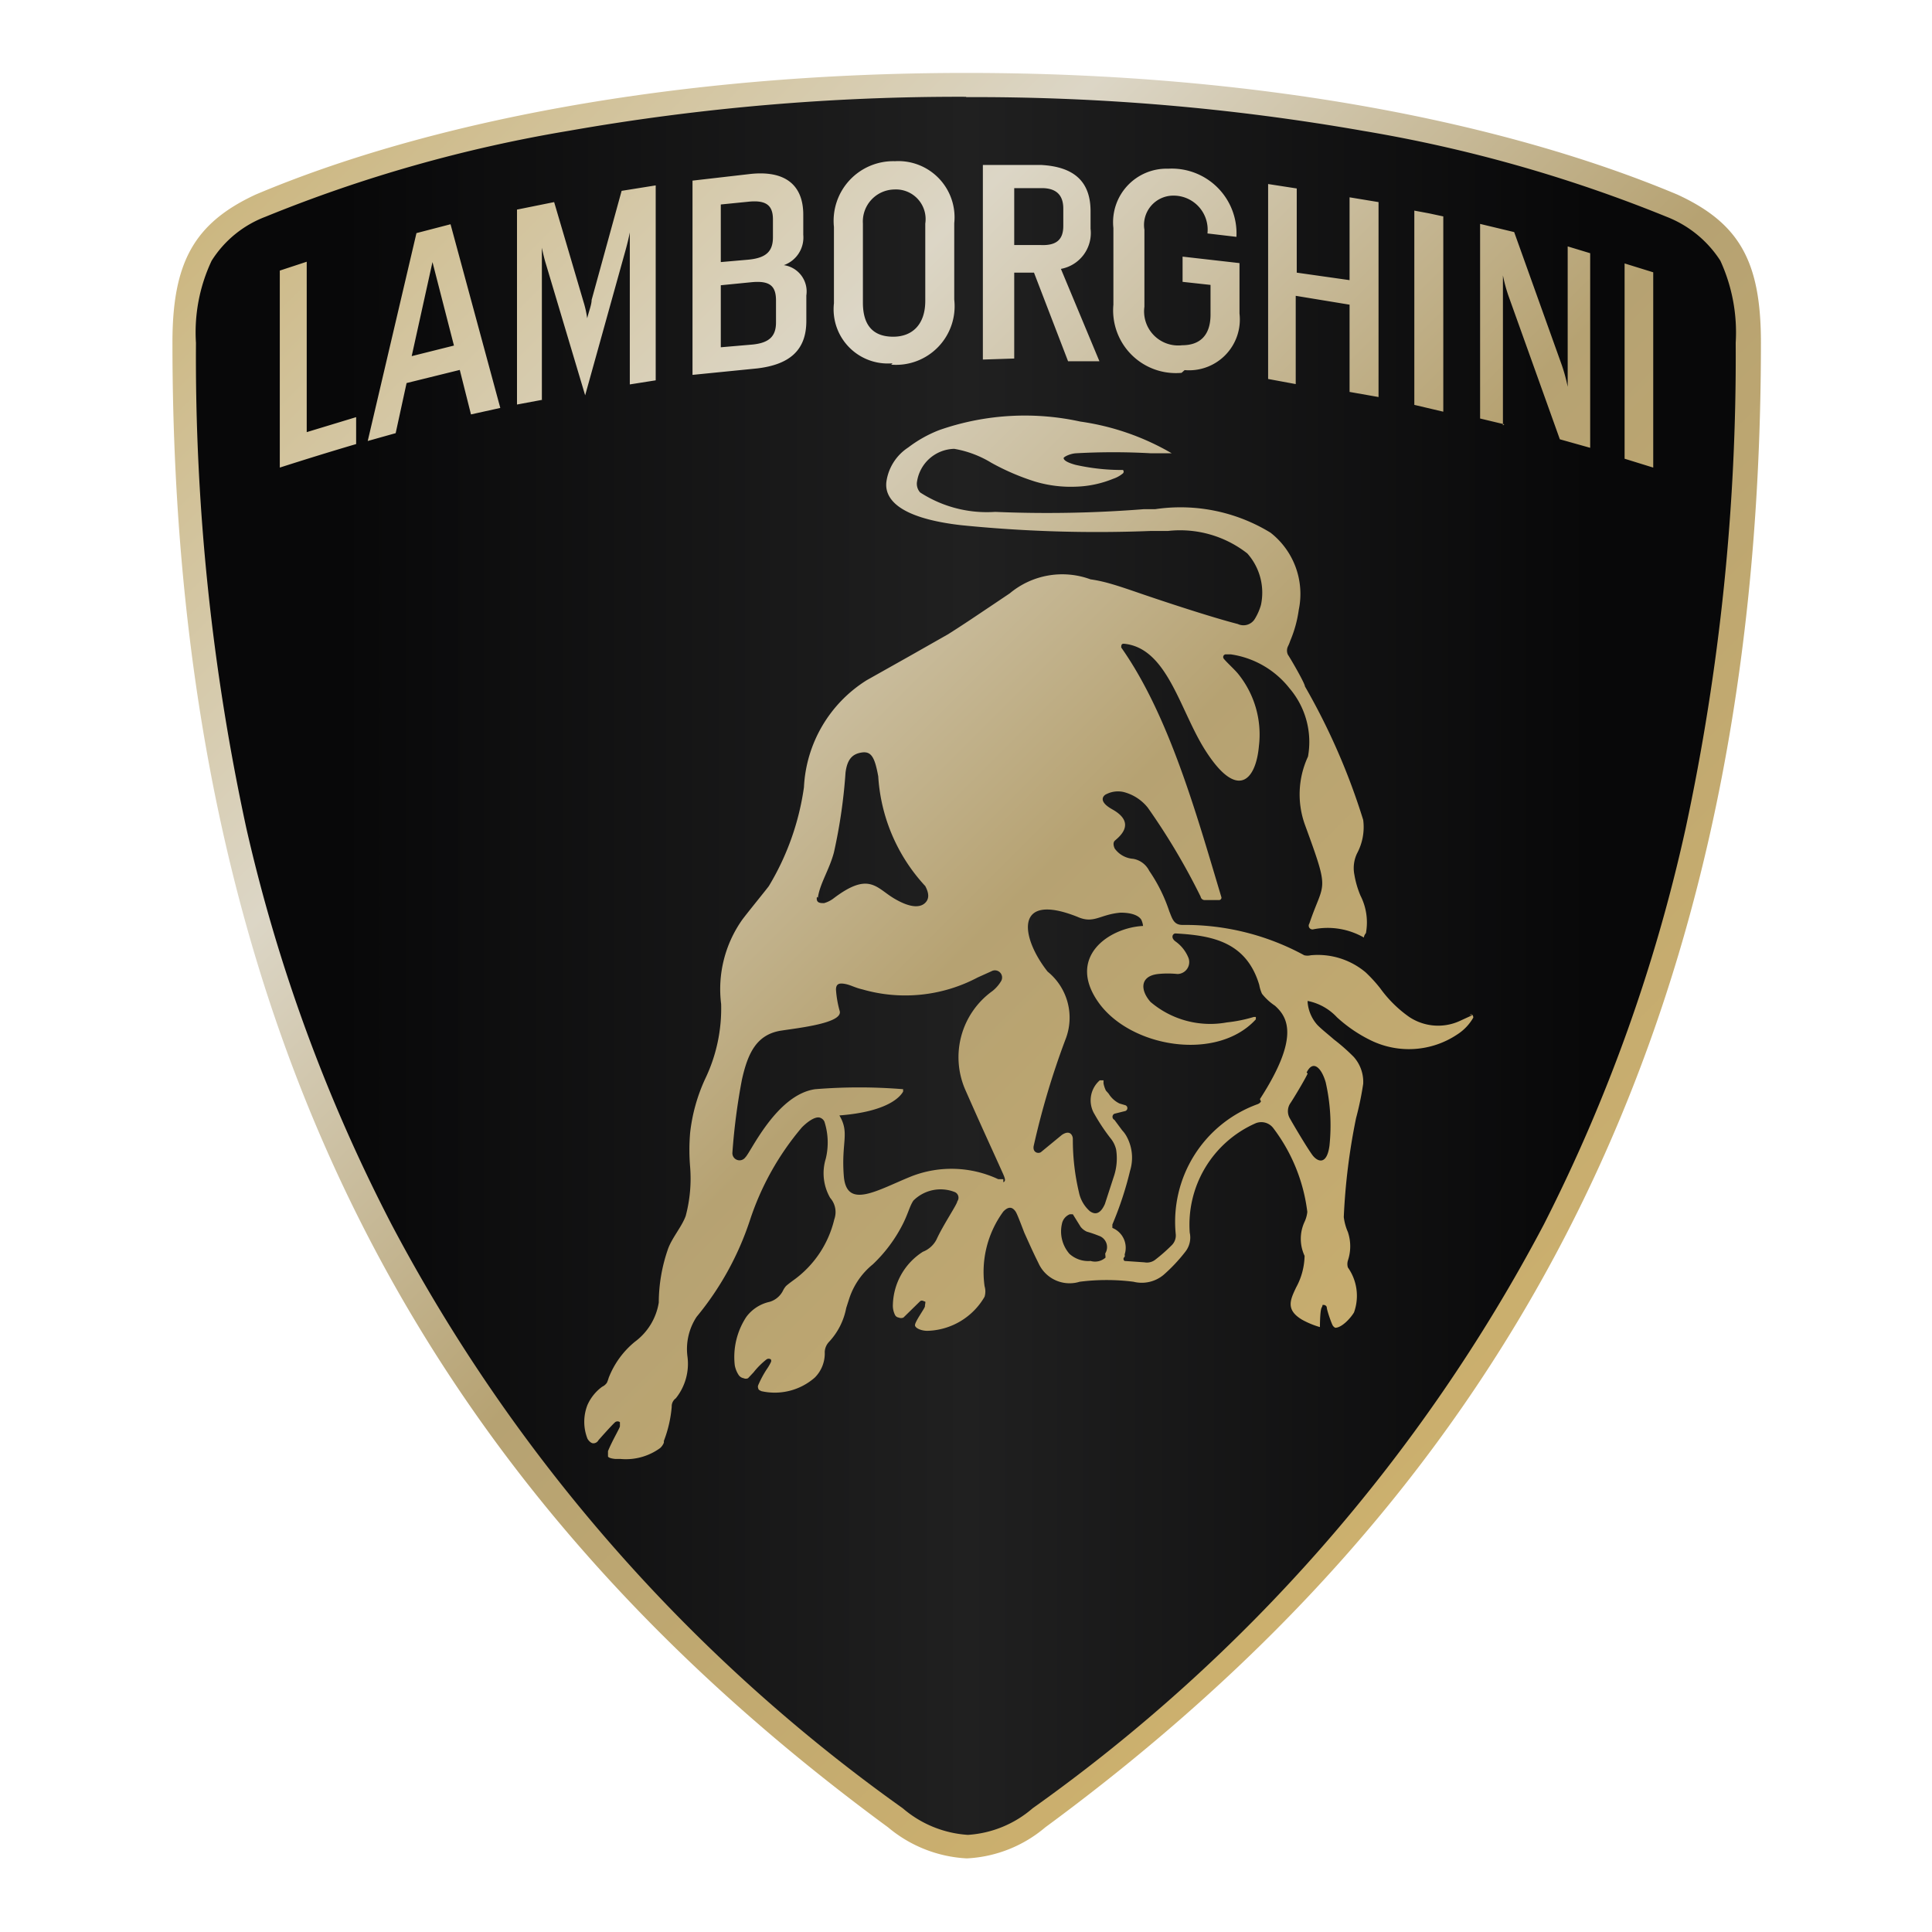 <svg id="Слой_1" data-name="Слой 1" xmlns="http://www.w3.org/2000/svg" xmlns:xlink="http://www.w3.org/1999/xlink" viewBox="0 0 56.69 56.69"><defs><style>.cls-1{fill:url(#Безымянный_градиент_3);}.cls-2{fill:url(#Безымянный_градиент_2);}</style><linearGradient id="Безымянный_градиент_3" x1="5.41" y1="4.7" x2="51.29" y2="4.7" gradientTransform="matrix(1, 0, 0, -1, 0, 33.04)" gradientUnits="userSpaceOnUse"><stop offset="0.1" stop-color="#080809"/><stop offset="0.5" stop-color="#202020"/><stop offset="0.9" stop-color="#080809"/></linearGradient><linearGradient id="Безымянный_градиент_2" x1="10.22" y1="30.51" x2="46.47" y2="-5.74" gradientTransform="matrix(1, 0, 0, -1, 0, 33.04)" gradientUnits="userSpaceOnUse"><stop offset="0" stop-color="#ccb781"/><stop offset="0.3" stop-color="#dcd6c6"/><stop offset="0.6" stop-color="#b6a272"/><stop offset="1" stop-color="#ccb06e"/></linearGradient></defs><path class="cls-1" d="M28.35,54.19a3.5,3.5,0,0,1-2.1-.84A49.49,49.49,0,0,1,11.08,36.09,48.72,48.72,0,0,1,6.89,24.38,65.25,65.25,0,0,1,5.41,10.06,5.23,5.23,0,0,1,5.9,7.48,3.57,3.57,0,0,1,7.64,6a43,43,0,0,1,9-2.55,67.63,67.63,0,0,1,11.73-1,67.52,67.52,0,0,1,11.72,1A42.52,42.52,0,0,1,49,6a3.56,3.56,0,0,1,1.75,1.44,5.21,5.21,0,0,1,.5,2.58,65.86,65.86,0,0,1-1.48,14.32,48.74,48.74,0,0,1-4.2,11.71A49.41,49.41,0,0,1,30.46,53.34a3.55,3.55,0,0,1-2.11.85Z"/><path class="cls-2" d="M43.22,29.78l-.37.17a1.53,1.53,0,0,1-1.5-.11A3.59,3.59,0,0,1,40.5,29a4.19,4.19,0,0,0-.43-.47,2.18,2.18,0,0,0-1.61-.5.41.41,0,0,1-.19,0,7.31,7.31,0,0,0-3.57-.89c-.26,0-.3-.18-.39-.4a4.7,4.7,0,0,0-.59-1.19.65.65,0,0,0-.47-.35.73.73,0,0,1-.54-.3s-.08-.15,0-.23.68-.5-.07-.92c-.45-.25-.25-.42-.17-.45a.75.75,0,0,1,.5-.06,1.33,1.33,0,0,1,.71.46,19.46,19.46,0,0,1,1.55,2.61.12.12,0,0,0,.11.1l.43,0a.07.07,0,0,0,.07-.08C35.12,23.93,34.31,21,32.9,19c0-.06,0-.12.09-.11,1.26.13,1.62,1.92,2.36,3.1.95,1.51,1.5.92,1.59-.1a2.83,2.83,0,0,0-.62-2.13c-.12-.14-.33-.33-.41-.43a.08.08,0,0,1,.05-.13h.15a2.68,2.68,0,0,1,1.73,1,2.42,2.42,0,0,1,.54,2,2.63,2.63,0,0,0-.09,2c.75,2.05.56,1.62.13,2.9a.11.11,0,0,0,.11.17,2.14,2.14,0,0,1,1.49.24l0,0s0-.06.06-.13a1.73,1.73,0,0,0-.16-1.1,2.74,2.74,0,0,1-.18-.62,1,1,0,0,1,.08-.62A1.63,1.63,0,0,0,40,24.06a19.27,19.27,0,0,0-1.71-3.92c0-.09-.43-.83-.5-.93a.29.29,0,0,1,0-.24,1.22,1.22,0,0,0,.07-.17,3.57,3.57,0,0,0,.25-.91,2.28,2.28,0,0,0-.83-2.26,5.06,5.06,0,0,0-3.38-.69l-.33,0a36.14,36.14,0,0,1-4.37.08A3.6,3.6,0,0,1,27,14.45a.38.38,0,0,1-.09-.33A1.13,1.13,0,0,1,28,13.17a3.09,3.09,0,0,1,1.09.41,6.93,6.93,0,0,0,1.28.55,3.65,3.65,0,0,0,1.21.15,3.12,3.12,0,0,0,1.08-.23.89.89,0,0,0,.29-.16.07.07,0,0,0,0-.1s0,0-.12,0a6.21,6.21,0,0,1-1.27-.15c-.33-.09-.35-.17-.35-.2s.18-.13.37-.14a19.65,19.65,0,0,1,2.18,0l.39,0h.23s0,0,0,0a0,0,0,0,0,0,0,7.37,7.37,0,0,0-2.68-.93,7.61,7.61,0,0,0-4.14.25,3.71,3.71,0,0,0-.91.51,1.44,1.44,0,0,0-.64,1c-.06.46.28,1.06,2.19,1.28a39.75,39.75,0,0,0,5.56.17h.51a3.2,3.2,0,0,1,2.33.66A1.73,1.73,0,0,1,37,17.75a1.65,1.65,0,0,1-.18.41.39.39,0,0,1-.5.15c-.78-.2-2.17-.66-2.84-.89S32.43,17.06,32,17a2.4,2.4,0,0,0-2.37.41l-.61.41c-.33.22-.71.48-1.2.79l-1.11.63-1.28.72a3.93,3.93,0,0,0-1.84,3.14A7.69,7.69,0,0,1,22.56,26c-.08.11-.66.82-.79,1a3.53,3.53,0,0,0-.61,2.46,4.76,4.76,0,0,1-.47,2.2,5.12,5.12,0,0,0-.44,1.58,6,6,0,0,0,0,1,4.26,4.26,0,0,1-.13,1.44c-.12.33-.42.66-.53,1a4.82,4.82,0,0,0-.26,1.54,1.78,1.78,0,0,1-.7,1.15,2.57,2.57,0,0,0-.77,1.06,1.09,1.09,0,0,1-.05.14.34.34,0,0,1-.14.12,1.33,1.33,0,0,0-.43.53,1.35,1.35,0,0,0,0,1s.07.12.16.13a.17.17,0,0,0,.16-.09s.35-.4.49-.53a.12.12,0,0,1,.14,0s0,.07,0,.12-.22.41-.35.73h0s0,.11,0,.15.1.07.22.08h.15a1.71,1.71,0,0,0,1.16-.32.41.41,0,0,0,.11-.16l0-.05a3.63,3.63,0,0,0,.23-1,.29.29,0,0,1,.12-.25,1.62,1.62,0,0,0,.34-1.24,1.72,1.72,0,0,1,.27-1.15A8.72,8.72,0,0,0,22,35.82a8.12,8.12,0,0,1,1.53-2.74c.2-.2.39-.31.51-.29a.22.22,0,0,1,.15.12A2,2,0,0,1,24.23,34a1.45,1.45,0,0,0,.13,1.15.63.63,0,0,1,.12.63,3.07,3.07,0,0,1-1.15,1.75s-.21.15-.27.21a.62.62,0,0,0-.08.12.64.64,0,0,1-.4.34,1.16,1.16,0,0,0-.68.44,2.14,2.14,0,0,0-.34,1.42.77.77,0,0,0,.11.28.22.22,0,0,0,.15.1.15.15,0,0,0,.13,0l.16-.17a2.27,2.27,0,0,1,.38-.38.11.11,0,0,1,.13,0,.09.09,0,0,1,0,.08,1.51,1.51,0,0,1-.13.22,3.06,3.06,0,0,0-.24.45.12.12,0,0,0,0,.1c0,.05.08.07.09.08a1.78,1.78,0,0,0,1.57-.4,1,1,0,0,0,.29-.75.46.46,0,0,1,.12-.29,2,2,0,0,0,.51-1l.09-.28a2.16,2.16,0,0,1,.69-1,4.3,4.3,0,0,0,.9-1.22c.15-.31.18-.48.29-.65a1.13,1.13,0,0,1,1.22-.25.18.18,0,0,1,.07.27c0,.08-.42.7-.61,1.12a.76.76,0,0,1-.4.36,1.9,1.9,0,0,0-.88,1.54.62.62,0,0,0,.06.31.14.14,0,0,0,.11.08.17.17,0,0,0,.14,0l.48-.47c.06-.06.12,0,.15,0s0,.08,0,.14-.32.48-.29.57.21.15.36.15a2,2,0,0,0,1.68-1,.54.54,0,0,0,0-.31,3,3,0,0,1,.55-2.19c.2-.21.31-.07.36,0s.2.48.26.63c.15.33.25.56.41.88a1,1,0,0,0,1.21.55,6.23,6.23,0,0,1,1.58,0,1,1,0,0,0,.88-.2,4.83,4.83,0,0,0,.64-.68.67.67,0,0,0,.13-.56,3.25,3.25,0,0,1,1.91-3.2.44.44,0,0,1,.54.13,5.09,5.09,0,0,1,1,2.46.91.91,0,0,1-.08.29,1.18,1.18,0,0,0,0,1,2,2,0,0,1-.25.93c-.17.36-.31.65.17.94a2.49,2.49,0,0,0,.53.22h0l0,0s0,0,0,0,0-.48.05-.57,0-.08.06-.08a.1.1,0,0,1,.09.06c0,.09.13.45.16.51a.18.18,0,0,0,.09.1c.19,0,.45-.28.55-.45a1.44,1.44,0,0,0-.18-1.32.36.36,0,0,1,0-.2,1.31,1.31,0,0,0,0-.84,1.55,1.55,0,0,1-.12-.44,18.52,18.52,0,0,1,.36-2.9A8.93,8.93,0,0,0,40,31.8a1.1,1.1,0,0,0-.28-.79,5.71,5.71,0,0,0-.58-.51c-.17-.15-.34-.28-.48-.42a1.14,1.14,0,0,1-.29-.66.43.43,0,0,1,0-.05s0,0,0,0a1.6,1.6,0,0,1,.86.48,4.18,4.18,0,0,0,1,.68,2.55,2.55,0,0,0,2.52-.17,1.43,1.43,0,0,0,.48-.5s0-.14-.11-.08M24,26.34c.05-.4.34-.83.47-1.33a15.59,15.59,0,0,0,.34-2.34c.05-.39.2-.55.48-.59s.38.15.48.7A5.2,5.2,0,0,0,27.15,26l0,0c.1.19.13.36,0,.49s-.4.18-.92-.13-.73-.79-1.77,0a.82.82,0,0,1-.28.14c-.11,0-.24,0-.21-.18m5.47,8.28s-.08,0-.15,0a3.24,3.24,0,0,0-2.53-.09c-1,.4-1.92,1-2,0s.18-1.26-.13-1.78a.11.11,0,0,1,0,0s0,0,0,0c1.41-.11,1.78-.54,1.87-.7a0,0,0,0,0,0-.07,15.88,15.88,0,0,0-2.58,0c-1.14.16-1.9,1.87-2.05,2a.21.21,0,0,1-.38-.13,18.46,18.46,0,0,1,.28-2.15c.17-.76.42-1.33,1.16-1.44.52-.08,1.8-.22,1.71-.57a3.06,3.06,0,0,1-.11-.63c0-.17.09-.2.26-.17s.29.11.51.16a4.54,4.54,0,0,0,3.39-.35l.4-.18a.21.21,0,0,1,.29.28,1.07,1.07,0,0,1-.26.3,2.39,2.39,0,0,0-.79,2.91c.56,1.27.72,1.6,1.11,2.47.06.14.07.2,0,.23m3,2.21A.46.46,0,0,1,32,37a.82.82,0,0,1-.62-.21,1,1,0,0,1-.22-.88.38.38,0,0,1,.23-.28s.07,0,.09,0l.23.37a.49.49,0,0,0,.18.14,3.5,3.5,0,0,1,.35.12.35.35,0,0,1,.19.52M37,32.32a.19.19,0,0,1-.1.08,3.67,3.67,0,0,0-2.4,3.82.4.4,0,0,1-.11.31,5,5,0,0,1-.5.44.4.4,0,0,1-.31.07L33,37a.07.07,0,0,1,0-.12.14.14,0,0,0,0-.07.63.63,0,0,0-.36-.78s0-.08,0-.1a10,10,0,0,0,.52-1.58,1.3,1.3,0,0,0-.1-1,.83.83,0,0,0-.13-.18l-.23-.31a.1.1,0,0,1,0-.18l.32-.08a.09.09,0,0,0,0-.17l-.17-.05a.76.76,0,0,1-.32-.29L32.45,32a.86.86,0,0,1-.07-.21l0-.09s-.08,0-.11,0a.78.78,0,0,0-.15,1,5.73,5.73,0,0,0,.49.73.81.81,0,0,1,.14.3,1.67,1.67,0,0,1-.07.8l-.26.8c-.16.36-.34.28-.44.21a1,1,0,0,1-.32-.55,6.69,6.69,0,0,1-.18-1.57c0-.1-.08-.28-.32-.12l-.62.51c-.09.05-.24,0-.21-.18a23.29,23.29,0,0,1,.93-3.12,1.74,1.74,0,0,0-.52-2c-.79-1-1-2.35.87-1.61.49.22.66-.07,1.27-.12.43,0,.57.14.61.21a.55.55,0,0,1,.05.18s0,0,0,0c-1,.05-2.25.91-1.31,2.24s3.48,1.75,4.62.5a0,0,0,0,0,0-.07,0,0,0,0,0-.06,0A4.25,4.25,0,0,1,36,30a2.7,2.7,0,0,1-2.24-.6c-.31-.35-.31-.76.22-.82a2.72,2.72,0,0,1,.57,0,.35.35,0,0,0,.32-.48,1.09,1.09,0,0,0-.37-.47c-.17-.12-.08-.25,0-.24,1.06.06,2.07.24,2.45,1.51a1.08,1.08,0,0,0,.08.26,1.64,1.64,0,0,0,.38.35c.38.34.73.93-.44,2.74m1.37-.78c.19-.39.44-.13.56.29a5.72,5.72,0,0,1,.11,1.86c-.08.59-.36.47-.51.26s-.48-.76-.65-1.06l0,0a.42.42,0,0,1,0-.43c.09-.13.44-.71.52-.89M28.35,2.85A65.86,65.86,0,0,1,40,3.84a42,42,0,0,1,8.9,2.52,3.3,3.3,0,0,1,1.58,1.29,5.05,5.05,0,0,1,.45,2.41,65.91,65.91,0,0,1-1.47,14.25A48.74,48.74,0,0,1,45.3,35.93a49.13,49.13,0,0,1-15,17.13,3.21,3.21,0,0,1-1.9.78,3.25,3.25,0,0,1-1.91-.78,49.23,49.23,0,0,1-15-17.13A48.72,48.72,0,0,1,7.23,24.31,65.28,65.28,0,0,1,5.75,10.06a4.92,4.92,0,0,1,.46-2.41A3.21,3.21,0,0,1,7.79,6.36a41.78,41.78,0,0,1,8.89-2.52,66,66,0,0,1,11.67-1m0-.7c-8.61,0-15.88,1.47-20.85,3.57-1.81.84-2.44,2-2.44,4.34,0,21.12,8.25,34.2,21,43.57a3.9,3.9,0,0,0,2.31.91,3.85,3.85,0,0,0,2.3-.91c12.73-9.37,21-22.45,21-43.57,0-2.38-.63-3.5-2.45-4.34-5-2.1-12.24-3.57-20.84-3.57M9,7.68v5l1.45-.44,0,.79c-.75.22-1.49.45-2.24.69V7.94Zm3.08,2.77.61-2.76.63,2.45Zm1.41.4.33,1.31.86-.19L13.22,6.58l-1,.26-1.43,6.1.82-.23.32-1.47,1.58-.39Zm2.41.88V7.79c0-.15,0-.35,0-.52q.06.29.12.48l1.15,3.85h0l1.18-4.24c.05-.18.1-.38.13-.54,0,.17,0,.37,0,.54v3.92l.76-.12V5.44l-1,.16-.88,3.2c0,.14-.08.33-.13.54a3,3,0,0,0-.11-.49l-.86-2.92-1.09.22v5.72l.75-.14Zm6.32-.92c.92-.11,1.44-.51,1.44-1.39V8.67A.78.78,0,0,0,23,7.78a.86.86,0,0,0,.57-.89V6.3c0-.87-.53-1.32-1.6-1.19l-1.65.19V11ZM21.15,6l.8-.08c.55-.06.73.12.73.52v.52c0,.4-.18.61-.73.66l-.8.07Zm0,2.37.91-.09c.54-.05.71.12.71.54v.64c0,.4-.19.6-.69.65l-.93.08V8.33Zm5,2.33A1.72,1.72,0,0,0,28,8.79V6.55a1.65,1.65,0,0,0-1.74-1.82,1.75,1.75,0,0,0-1.79,1.93V8.9a1.59,1.59,0,0,0,1.72,1.76m-.87-1.77V6.56a.94.94,0,0,1,.92-1,.87.87,0,0,1,.91,1V8.83c0,.69-.38,1.05-.94,1.05s-.89-.3-.89-1m4.44,1.64V8l.58,0,1,2.6.92,0L31.13,7.89A1.07,1.07,0,0,0,32,6.71V6.2c0-.87-.48-1.31-1.46-1.36-.42,0-1.17,0-1.7,0v5.71Zm0-5,.81,0c.44,0,.63.22.63.6v.51c0,.39-.19.58-.66.56l-.78,0V5.57Zm5,5.34a1.49,1.49,0,0,0,1.61-1.66V7.72l-1.67-.19v.74l.82.09v.87c0,.64-.34.9-.83.9A1,1,0,0,1,33.58,9V6.74a.86.86,0,0,1,.85-1,1,1,0,0,1,1,1.11l.85.1a1.9,1.9,0,0,0-2-2,1.57,1.57,0,0,0-1.61,1.74V8.94a1.84,1.84,0,0,0,2,2m3.35.33V8.68l1.58.26V11.5l.85.15V5.93l-.85-.14V8.22L38.05,8V5.53l-.84-.13v5.72Zm3.48-5.09.43.08.42.09v5.73l-.85-.2V6.15Zm2.6,6.3V8.79c0-.22,0-.45,0-.71a4.47,4.47,0,0,0,.18.65l1.49,4.16.89.25V7.43L46,7.23v4.12a4.91,4.91,0,0,0-.17-.63L44.43,6.81l-1-.24v5.71l.71.17Zm3.57,1V7.73l.42.13.42.13v5.73l-.84-.26Z"/></svg>